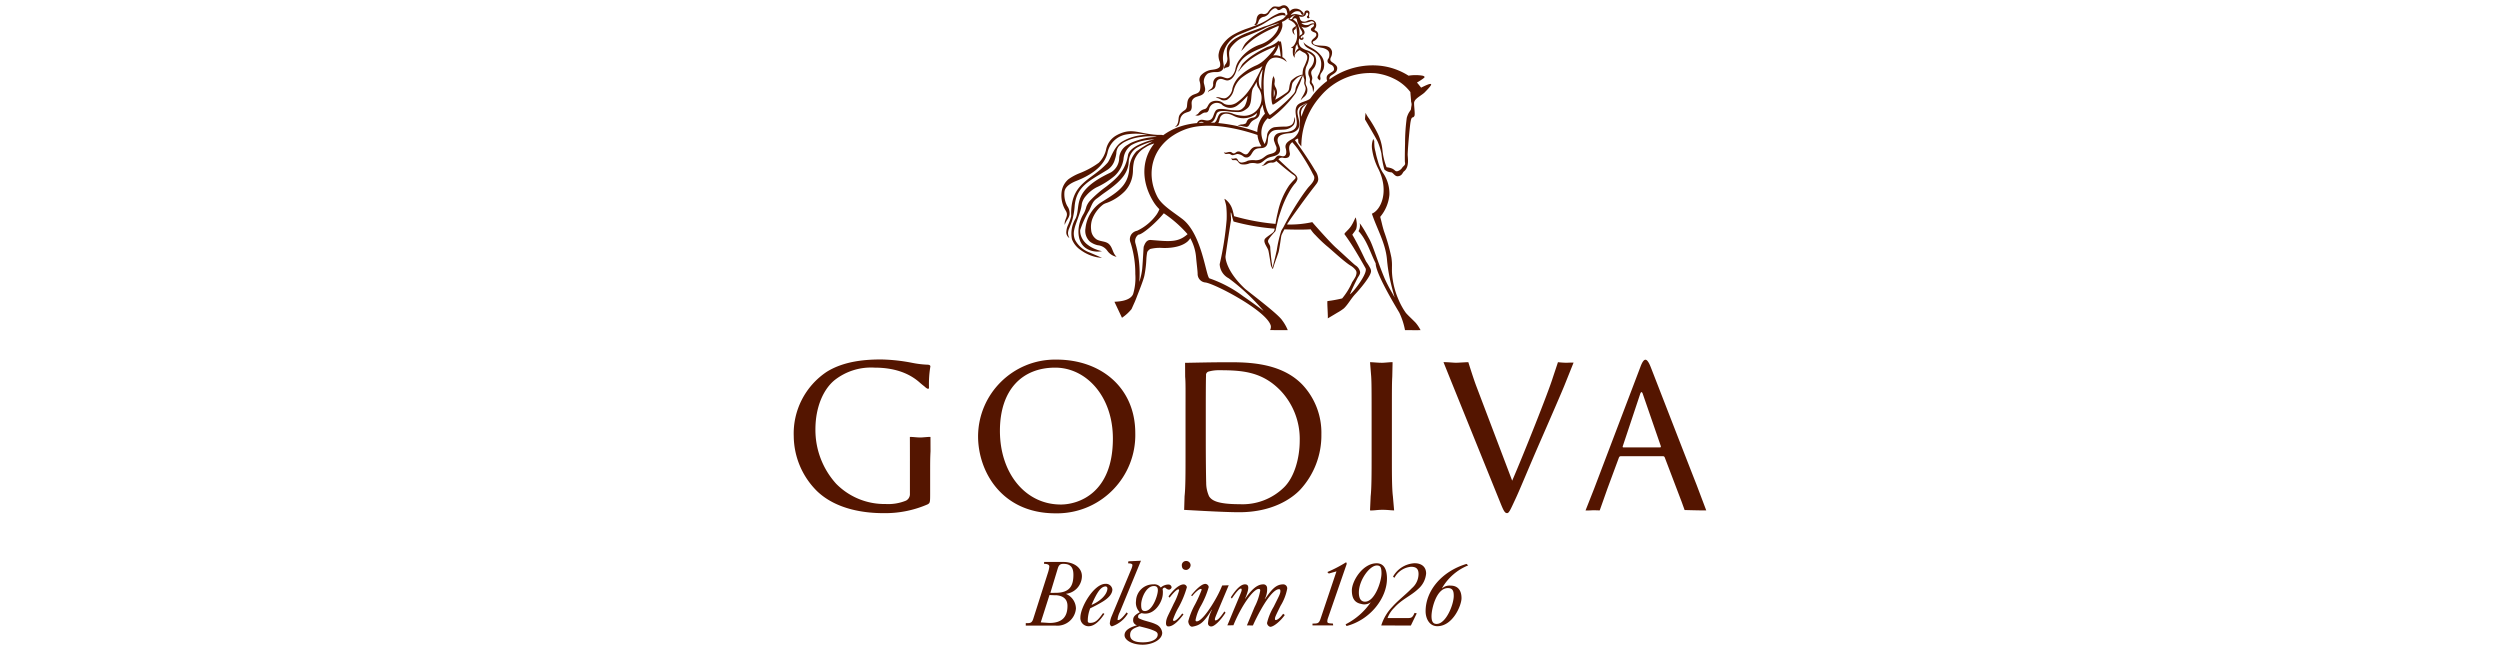 <svg xmlns="http://www.w3.org/2000/svg" width="400" height="104" viewBox="0 0 400 104"><g fill="#541500"><path d="M220.043 24.151a5.99 5.99 0 01-.125-.649 9.819 9.819 0 01-.036-1c-.094.068-.122-.354-.175-.236a3.181 3.181 0 00-.162 1.687 9.692 9.692 0 001.022 3.126c1.7 3.488.441 6.492-1.063 7.11.787 2.388 2.169 4.675 2.409 7.29.094 1.105.261 2.202.5 3.285.208.952.451 1.852.738 2.85-.121-.24-.263-.478-.4-.73a25.133 25.133 0 01-1.184-2.274c-1.139-2.693-1.877-5.316-2.493-6.4-.321-.567-.706-1.3-1.116-1.922a4.662 4.662 0 00-.409-.567c.103.427.036.878-.187 1.257 1.327 1.427 1.879 3.421 2.75 5.166-.033 1.546 3.1 6.74 3.775 7.879.426.889.733 1.831.913 2.8 0 0 2.461.01 2.493 0a6.439 6.439 0 00-.746-1.132c-.324-.368-1.447-1.39-1.658-1.7-.17-.251-.333-.49-.479-.751a11.4 11.4 0 01-.647-1.3 12.78 12.78 0 01-1.027-4.067 8.675 8.675 0 01-.024-.868v-.256a7.879 7.879 0 00-.092-1.557 29.823 29.823 0 00-1.16-4.128 16.546 16.546 0 01-.365-1.338c-.07-.292-.2-.792-.244-.962a.632.632 0 01-.011-.076 6.402 6.402 0 001.463-3.5 5.829 5.829 0 00-1.087-3.617 6.303 6.303 0 01-.728-1.695c-.1-.341-.2-.682-.284-1.019-.057-.24-.1-.482-.159-.709M209.019 7.508a1.08 1.08 0 01-.438-.832c.041.414 1.184.9 1.635 1.193.389.247.739.55 1.038.9.385.411.603.949.613 1.512.003.26-.03.52-.1.771a3.492 3.492 0 01-.355.616.845.845 0 00-.159.7.556.556 0 010 .333c-.02.088-.05.174-.089.256.029-.081 0-.122-.065-.171a1.182 1.182 0 00-.1-.052.961.961 0 01-.117-.13c-.141-.178-.06-.336.032-.527.33-.584.496-1.246.479-1.917a2.246 2.246 0 00-1.051-1.861c-.19-.162-1.074-.563-1.33-.787M203.262 2.84a9.388 9.388 0 01-1.857 1.037c-.584.235-1.151.446-1.763.66-.783.258-1.539.59-2.26.99a5.34 5.34 0 00-2.092 2.128 3.51 3.51 0 00-.328 1.138c-.009.31.037.619.136.912.127.282.164.596.106.9-.235.543-1.306.522-1.647.621-.498.124-.953.38-1.317.741a1.09 1.09 0 00-.316.978c.146.463.174.955.081 1.431-.146.644-.86.6-1.322.913-.686.467-.694.9-.763 1.666a.871.871 0 01-.449.727 3.235 3.235 0 00-.555.47c-.43.478-.284.827-.422 1.395-.039.15-.096.294-.17.43a.608.608 0 01-.317.263c-.029.008 0 .024.033.024.076 0 .152-.006.227-.021.064-.033.125-.072.182-.117a.49.49 0 00.2-.263c.069-.226.124-.456.165-.689.065-.518.417-.956.909-1.131.279-.133.725-.162.859-.482.292-.678-.2-1.217.375-1.784.425-.427 1.176-.341 1.6-.8.203-.217.299-.513.263-.808a7.654 7.654 0 00-.19-.819 1.634 1.634 0 01.641-1.6 3.07 3.07 0 011.293-.216c.253.014.505-.03.738-.129.114-.064.216-.148.3-.248.365-.43.129-.9.081-1.509a3.89 3.89 0 01.389-2.052 4.242 4.242 0 012.2-2.068c1.106-.459 2.253-.908 3.341-1.419.714-.341 1.322-.827 2.02-1.181a4.02 4.02 0 011.419-.49.893.893 0 01.633.13c0-.268-.046-.422-.2-.49a1.48 1.48 0 00-1.062.133 7.293 7.293 0 00-1.168.636"/><path d="M228.978 13.489c-.081-.2-.83.154-1.6.535-.235-.3-.486-.616-.616-.754-.016-.017-.033-.041-.049-.057.654-.394 1.236-.774 1.22-.881s-.133-.173-.316-.222a6.85 6.85 0 00-2.25 0 10.596 10.596 0 00-4.32-1.566c-2.937-.355-5.9.408-8.3 2.138-.048.032-.04-.021-.04-.021a.625.625 0 01.268-.568c.324-.243.822-.451.944-.908s-.06-.7-.425-.99-.8-.376-.581-.968a1.66 1.66 0 00.211-.978 1.11 1.11 0 00-.459-.69 1.87 1.87 0 00-.843-.227c-.321-.032-.628-.027-.944-.065a2.518 2.518 0 01-.479-.1.49.49 0 01-.316-.248.245.245 0 01-.036-.175c.036-.157.251-.186.384-.292.156-.113.287-.256.386-.421a.892.892 0 00.1-.357.92.92 0 00-.037-.365.765.765 0 00-.4-.414c-.186-.081-.182-.2-.076-.321a.884.884 0 00.19-.6.79.79 0 00-.889-.787 1.54 1.54 0 00-.613.186.846.846 0 01-.514.083.623.623 0 01-.365-.122.655.655 0 01-.227-.378.748.748 0 00-.127-.292l-.023-.055c.14.051.289.078.438.078a.823.823 0 00.592-.256c.068-.09.086-.265.151-.354.024-.04.044-.06.121-.056s.122.06.146.133a.454.454 0 01.016.268c-.016.063-.1.117-.149.178s-.073.133.016.248c.117.146.394.073.352-.106-.149-.024-.036-.357 0-.628a.465.465 0 00-.036-.23.588.588 0 00-.073-.106.426.426 0 00-.216-.1.467.467 0 00-.4.141.449.449 0 00-.073.2c-.021.094-.052.19-.073.268a.205.205 0 01-.122.146.449.449 0 01-.23.011 6.102 6.102 0 01-.628-.121 1.517 1.517 0 00-1.124.1c-.033.027-.037.019-.037.019l.024-.052a1.62 1.62 0 01.467-.425 1.04 1.04 0 01.986-.089c.1.076.159.259.255.384a.315.315 0 00.206.125.146.146 0 00.135-.06c.113-.214-.448-.686-.594-.762a1.363 1.363 0 00-1.25-.053 1.323 1.323 0 00-.37.308c-.029.044-.029.057-.029.057a.643.643 0 00-.016-.2 1.061 1.061 0 00-.235-.467.808.808 0 00-.577-.364.972.972 0 00-.573.143c-.419.235-.917-.1-1.311.13-.28.22-.523.483-.722.778a.774.774 0 01-.92.313.72.72 0 00-.7.251 1.07 1.07 0 00-.211.484c-.057.324-.081.822-.4 1.033a.42.42 0 00.455-.081c.109-.137.188-.294.235-.462.116-.403.463-.697.879-.746a1.5 1.5 0 00.941-.763c.153-.208.347-.382.571-.511a.45.45 0 01.429-.069c.127.06.208.243.341.263.409.065.641-.49 1.043-.316a.592.592 0 01.3.4c.065.2.073.389.146.584v.021h-.011c-.122.041-.183.151-.263.26-.047.06-.1.116-.156.167-.052.056-.089.11-.121.141a1.66 1.66 0 01-.482.3c-.162.073-.321.141-.5.214-.386.167-.686.321-1.09.479-.216.081-.414.165-.641.243s-.5.149-.722.243c-.762.313-1.593.573-2.368.876-.558.204-1.098.455-1.614.751a4.045 4.045 0 00-1.52 1.3 1.787 1.787 0 00-.232.79c-.005.346.015.692.06 1.035.085.379.012.775-.2 1.1a1.097 1.097 0 00-.3.892c.013-.154.175-.232.325-.276.115-.019.227-.049.336-.089a.4.4 0 00.222-.308c.023-.162.028-.327.017-.49 0-.4-.081-.836-.094-1.254a1.742 1.742 0 01.322-1.126c.255-.332.545-.637.865-.908a4.017 4.017 0 011.139-.681c1.106-.463 2.16-.86 3.244-1.376a5.05 5.05 0 01.657-.321c.263-.076.519-.2.778-.279.325-.094.654-.19.965-.308V3.7a8.01 8.01 0 01-1.468.6c-.178.086-.333.151-.5.235-.2.1-.406.227-.592.333-.362.2-.738.389-1.1.636a9.107 9.107 0 00-1.684 1.4c-.15.196-.279.407-.386.63-.157.308-.3.621-.3.621l.106-.1a2.88 2.88 0 01.243-.251c.114-.122.2-.248.313-.373a9.775 9.775 0 011.508-1.314 16.36 16.36 0 012.425-1.373c.5-.24.949-.427 1.408-.625 0 .104-.013.208-.041.308a3.062 3.062 0 01-.54 1 5.01 5.01 0 01-2.493 1.735 6.834 6.834 0 00-3.136 2.3 3.59 3.59 0 00-.713 1.512 2.295 2.295 0 01-.609 1.225 1.049 1.049 0 01-.592.319c-.425.054-.863-.324-1.349-.275a1.08 1.08 0 00-.99.8 2.062 2.062 0 00-.04.368.887.887 0 01-.232.727c-.235.235-.544.243-.6.665a.657.657 0 01.406-.321c.22-.065.424-.174.6-.321a.862.862 0 00.216-.446c.068-.422.125-.852.551-1.03.56-.232.993.313 1.53.162.738-.2 1.1-1.035 1.3-1.7.56-1.942 1.971-2.615 4.015-3.491a6.598 6.598 0 002.595-1.95c.328-.4.559-.87.678-1.374a1.68 1.68 0 00-.041-.8c-.007-.008-.007-.021.002-.028l.006-.004a1.52 1.52 0 01.135-.049c.215-.093.417-.214.6-.36.093-.081.198-.145.313-.19h.024a.272.272 0 00.029.17l.013.017-.159.011c.099.039.195.084.289.135.193.078.374.184.535.316.204.153.358.361.446.6v.024c-.19.09-.36.217-.5.373a.267.267 0 00-.076.17.907.907 0 00.084.5c.114.211.156.187.3.425a1.997 1.997 0 00-.1-.381.94.94 0 01-.049-.263c-.008-.214.114-.227.216-.3a.352.352 0 00.113-.329.583.583 0 00.036-.13l.032.117c.093.466.139.941.135 1.416a2.543 2.543 0 01-.227 1 2.217 2.217 0 01-.354.576c-.13.114-.268.218-.413.311.112.033.228.05.344.049-.048.3-.056.606-.024.908.02.259.146.499.348.662a.284.284 0 01-.068-.227.694.694 0 01.1-.419c.073-.116.16-.223.259-.319.133-.121.286-.218.451-.289l.032.008c.209.154.431.288.665.4a.925.925 0 01.487.527c.039.185.034.377-.016.56a9.885 9.885 0 01-.568 1.362c-.084.271-.13.552-.138.835a.713.713 0 00.013.216h-.052a4.76 4.76 0 00-.9.309 4.698 4.698 0 00-.892.676 2.917 2.917 0 00-.252.755c-.1.579-.06.746-.373 1.059a17.13 17.13 0 01-1.93 1.231c.052-.13.094-.264.125-.4l.117-.376a1.655 1.655 0 00-.214-1.27 1.373 1.373 0 01-.151-.516c.03-.168.049-.338.057-.509.021-.313-.178-.54-.178-.824 0 .19-.2.413-.2.62 0 .081-.041.206-.057.4-.04.352-.073.832-.1 1.411a8.28 8.28 0 00.078 1.939c.026.097.059.192.1.284.086.214 2-1.343 2.487-1.744.196-.159.347-.366.441-.6.069-.214.119-.434.151-.657.023-.159.062-.316.117-.467.235-.334.523-.628.851-.871.219-.127.45-.232.69-.313l-.07.121a13.715 13.715 0 00-.876 1.623c-.19.425-.065.73-.373 1.127a18.238 18.238 0 01-1.65 1.663 32.263 32.263 0 01-1.635 1.395c-.332.259-.547.425-.587.384-.709-.738-.965-2.972-.97-4.605-.038-1.055.068-2.11.317-3.136.112-.364.303-.699.559-.981.179-.2.413-.342.673-.409a2.46 2.46 0 01.492-.044c.62.041 1.207.294 1.662.717a1.56 1.56 0 00-.709-.787 9.91 9.91 0 00-.243-2.529s-.046.068-.229.032-.209-.17-.209-.17h-.013a.297.297 0 01-.117.235 4.042 4.042 0 01-1.546.792c-.791.364-1.553.788-2.279 1.268a9.052 9.052 0 00-1.7 1.411c-.268.3-.576 1.152-.852 1.331l.245-.163c1.5-2.106 3.917-3.11 5.872-3.95a3.97 3.97 0 01-.563.884c-.347.433-.728.839-1.139 1.212a4.79 4.79 0 01-1.354.949c-.904.377-1.74.9-2.474 1.549a4.137 4.137 0 00-1.395 2.166 1.927 1.927 0 01-.868 1.431.833.833 0 01-.49.149 2.976 2.976 0 01-.722-.157c-.251-.041-.459-.037-.579.121.037-.057.3-.024.506.065.175.078.325.179.474.243a.904.904 0 00.389.054c.141-.005.281-.032.414-.081a2.555 2.555 0 001.1-1.582 4.016 4.016 0 011.147-1.882 9.808 9.808 0 012.871-1.6 3.13 3.13 0 00.559-.341l-.048.12c-.109.211-.222.479-.34.727-.2.409-.422.819-.67 1.284a16.031 16.031 0 01-1.078 1.739 8.163 8.163 0 01-1.971 1.971 2.11 2.11 0 01-.49.248 1.928 1.928 0 01-.8.117 1.776 1.776 0 01-.581-.11 1.244 1.244 0 01-.3-.178 2.14 2.14 0 00-.5-.281 2.488 2.488 0 00-.5-.084c-.32-.021-.64.046-.925.194-.6.357-.5 1.043-1.108 1.152a1.584 1.584 0 00-.9.628.803.803 0 01-.455.3h-.092a.7.7 0 00.449.1.908.908 0 00.382-.141c.149-.089.308-.206.486-.292.276-.13.516.016.7-.2.099-.116.17-.253.208-.4a1.278 1.278 0 011.735-.916c.077.024.15.058.219.1.106.06.159.162.252.227.211.138.442.244.684.313.474.134.982.071 1.408-.175.087-.048.171-.102.251-.162a10.947 10.947 0 001.55-1.463l.063-.054a4.267 4.267 0 01-.462 1.65c-.681.836-.989.665-1.987.638-.641-.021-2.209-.474-2.623.056-.482.625-.316 1.444-1.22 1.585-.39.065-.873-.186-1.274-.076a.847.847 0 00-.5.462l-.029.041c-.984.083-1.955.29-2.887.616a9.705 9.705 0 00-2.482 1.3.149.149 0 01-.036.017h-.036a1.247 1.247 0 00-.349-.049h-.555c-3.025-.179-3.961-1.165-6.248-.078-.065.029-.138.073-.2.106a3.371 3.371 0 00-1.715 2.149 4.41 4.41 0 01-1.193 2.279 13.624 13.624 0 01-3.158 1.708 8.344 8.344 0 00-1.7.928 3.2 3.2 0 00-1.058 1.774 4.557 4.557 0 00.625 3.28c.543.884-.308 1.338-.167 2.263.19-.665.636-1 .759-1.6a1.944 1.944 0 00-.368-1.439 4.02 4.02 0 01-.43-2.312c.133-.835 1.082-1.371 1.917-1.7 2.219-.873 4.42-2.271 4.959-4.469a3.7 3.7 0 013.058-2.961 9.225 9.225 0 013.309.073 7.803 7.803 0 00-4.1 1.124c-1.317.855-1.782 2.814-2.282 3.366-2.633 2.895-5.97 3.11-5.788 8.508a8.328 8.328 0 01-.53 1.479 3.015 3.015 0 00-.26 1.168 1.1 1.1 0 00.308.714c.062.058.129.111.2.159a1.777 1.777 0 01-.232-.8c.016-.284.091-.562.219-.816.154-.43.357-.876.482-1.317.193-.712.315-1.441.365-2.177.276-3.212 2.409-4.056 5.24-5.815a2.83 2.83 0 001.195-1.655 5.05 5.05 0 00.236-1.009c.007-.421.16-.827.433-1.147.065-.078.563-.455.649-.516a7.266 7.266 0 012.879-.928 9.398 9.398 0 012.279-.073c.033.008.1.016.143.024a.24.24 0 01.068.029 11.374 11.374 0 00-3.674.774 4.254 4.254 0 00-.6.271c-.167.1-.308.19-.471.289a2.609 2.609 0 00-1.249 2.007c0 .968-.512 1.863-1.346 2.355-6.383 2.985-4.728 5.35-5.616 7.34a4.653 4.653 0 00-.6 3.342c.277.706.764 1.31 1.395 1.729a6.65 6.65 0 002.53 1.14c.281.06.581.081.889.121-.516-.246-1.241-.538-1.958-.855a4.287 4.287 0 01-2.331-1.976 2.59 2.59 0 01-.159-1.662c.2-1.055 1.09-2.834 1.212-4.148.102-.46.319-.886.632-1.238a5.646 5.646 0 011.7-1.4 12.396 12.396 0 002.926-1.852 4.616 4.616 0 001.412-2.641 3.025 3.025 0 011.244-2.266 6.495 6.495 0 011.866-.7c.563-.125 1.2-.186 1.849-.267a.772.772 0 00-.125.044l-.281.084c-.23.057-.462.122-.689.2-.458.157-.907.336-1.347.538-.9.411-1.69 1.032-1.8 1.72-.421 2.538-1.893 3.783-3.5 5.027a18.285 18.285 0 00-2.579 2.242 3.022 3.022 0 00-.584.978 4.56 4.56 0 01-.449 1.136c-1.039 1.679-1.222 4.269.29 5.416.414.299.894.494 1.4.568.237.038.477.053.717.044.187-.008.336-.04.56-.065a5.114 5.114 0 01-.9-.267 4.925 4.925 0 01-1.33-.706 3.025 3.025 0 01-1.127-1.452 2.383 2.383 0 01-.143-.957 14.999 14.999 0 011.468-3.182c.419-.92.555-1.433 1.238-1.9.284-.2.576-.438.847-.641.457-.332.887-.62 1.3-.932 1.668-1.27 2.891-2.523 2.917-4.412a2.786 2.786 0 011.535-2.242 11.197 11.197 0 012.3-.873c-.04.016-.149.086-.3.162-.799.42-1.567.896-2.3 1.423a4.372 4.372 0 00-1.144 2.652c-.129 2.361-1.322 3.463-3.218 4.693-.459.3-.954.6-1.489.941a5.713 5.713 0 00-2.307 4.026c-.145.79.128 1.6.722 2.141.374.284.806.48 1.265.576a2.08 2.08 0 011.52.9c.354.489.877.828 1.468.952-.668-.641-.6-1.452-1.22-2.044-.5-.478-1.354-.381-1.95-.73a1.97 1.97 0 01-.9-1.539 3.813 3.813 0 01.154-1.647 5.334 5.334 0 011.773-2.417c.182-.113.378-.2.584-.259a7.852 7.852 0 002.9-1.887 4.83 4.83 0 001.09-1.958c.118-.427.182-.866.19-1.309 0-.519.064-1.037.187-1.541a3.864 3.864 0 011.784-2.166 4.506 4.506 0 011.392-.624l.024.024c-2.015 2.514-2.109 6.026-.113 9.279.267.435.587.835.952 1.192l-.008.024a4.18 4.18 0 01-.438.835 8.092 8.092 0 01-3.11 2.591 1.502 1.502 0 00-.928.584 1.408 1.408 0 00-.121 1.342c.51 1.617.765 3.304.754 5a8.968 8.968 0 01-.349 3.2c-.514 1.254-2.806 1.2-2.988 1.246l1.204 2.554a6.935 6.935 0 001.536-1.4c.459-1.043.482-1.03.787-1.82.187-.508 1.119-2.774 1.265-3.537.171-.853.276-1.718.313-2.587a7.98 7.98 0 01.146-1.184 1.39 1.39 0 01.482-.482 6.508 6.508 0 011.663-.179c.2.017 2.887.232 4.318-1.028.152-.145.287-.307.4-.484 0 0 .01-.011.017-.011h.011c.536.972.853 2.05.928 3.158.11 1.173.224 1.968.24 2.511a1.365 1.365 0 001.282 1.4c1.617.268 9.838 4.567 10.429 6.935.031.233-.01.469-.117.678l2.826.008a7.034 7.034 0 00-.9-1.582c-.681-1.051-5.526-4.655-5.981-5.077-2.882-2.725-3.093-4.764-3.082-5.1 0-.078.135-1.014.3-2.114.23-1.512.522-3.328.563-3.612.008-.029.008-.041.008-.029a3.443 3.443 0 00-.025-.824c-.016-.268-.016-.511.021-.5.064.117.107.244.125.376.079.367.179.729.3 1.084a34.63 34.63 0 006.589 1.139 2.91 2.91 0 01-.117.4c-.109.289-1.035.787-1.4 1.176a.47.47 0 00-.13.255c-.109.532.514 1.192.636 1.708.081.336.341 1.95.386 2.295.022.105.06.207.113.3.029.065.065.125.094.19.013.031.027.06.044.089.013.016.044.013.052.013.062-.013.062-.109.07-.135.016-.063.048-.149.073-.219.048-.162.084-.279.141-.446.125-.363.263-.757.4-1.122.076-.232.157-.455.235-.69.146-.446.422-2.631.478-2.769.135-.3.292-.6.451-.892l.029-.041c.722.025 2.936.09 4.188-.008.221.351.486.672.787.957a21.982 21.982 0 001.8 1.72c.625.486 2.688 2.441 3.763 3.114a2.8 2.8 0 01.84.722c.112.15.165.336.146.522a1.823 1.823 0 01-.162.565c-.163.295-.34.582-.532.859a10.635 10.635 0 01-1.6 2.6c-.777.188-1.564.331-2.357.43-.063.324.119 2.538.054 2.764 0 0 .814-.475 1.536-.913.367-.2.717-.431 1.046-.689.67-.633 1.12-1.549 1.854-2.32.516-.543 2.534-2.858 2.49-3.661a1.417 1.417 0 00-.081-.352 8.898 8.898 0 00-.7-1.147c-.263-.5-.949-2.015-1.679-3.35a15.599 15.599 0 00-.53-.933c-.033-.06.5-.652.613-.941a2.57 2.57 0 00.06-1.179 3.974 3.974 0 00-.133-.649c-.057-.073-.341.808-.816 1.468-.459.644-1.095 1.054-.973 1.22.506.681.965 1.382 1.416 2.1a96.31 96.31 0 011.938 3.318c.336.6-1.03 2.582-1.877 3.575-.3.357-.544.581-.617.581.09-.2.26-.6.463-1.035.292-.625.632-1.3.741-1.517.175-.321.463-.632.422-1.012a1.633 1.633 0 00-.759-1.063c-.328-.24-2.323-2.117-3.045-2.757s-2.2-2.271-3.1-3.285c-.451-.5-.747-.86-.747-.86-1.325.293-2.682.42-4.039.378v-.016c.547-.873 1.176-1.72 1.76-2.534.284-.394.573-.8.86-1.189a172.8 172.8 0 011.322-1.768c.271-.357.555-.7.819-1.066.132-.185.214-.402.235-.628a2.472 2.472 0 00-.49-1.411 36.901 36.901 0 00-1.132-1.822 69.021 69.021 0 00-2.112-3.056l.016-.021c.065-.036.127-.081.179-.109s.121-.07.165-.1l.036-.008c.07.013.127.008.127.017-.005.212.009.423.044.632.04.065.462.617.462.6 0-.248 0-.478.021-.722.058-1.07.26-2.126.6-3.142a12.298 12.298 0 012.463-4.2 10.41 10.41 0 018.762-3.658 9.06 9.06 0 013 .889 7.25 7.25 0 012.611 2.141c-.044-.057.138 1.546.094 1.484.175.621.052.532-.008 1.22-.033.268-.4.427-.678 1.408a30.117 30.117 0 00-.271 4.071c-.041 1.493-.049 2.855-.021 3.006.122.5-.157.532-.417.868-.179.29-.462.501-.79.592-.508.1-.289-.471-1.728-.636a10.14 10.14 0 01-.665-2.771 7.88 7.88 0 00-.77-2.664 19.51 19.51 0 00-1.391-2.38 4.923 4.923 0 01-.535-.9s-.114 1.035-.09 1.074c.175.309 1.822 3.079 2.028 3.556.262.616.463 1.256.6 1.911.075.856.231 1.703.467 2.53a1.73 1.73 0 001.1.455c.292.024.563.668 1.041.632.722-.057.771-.608.99-.778.944-.719.579-2.268.6-2.758.062-1.614.37-4.615.438-5.037.211-1.257.362-.571.636-1.078.167-.292-.17-2.15 0-2.3.162-.544 1.314-1.087 1.7-1.525.17-.182 1.058-1.051.981-1.244m-25.048 1.632l-.089.329a.502.502 0 00-.044.078c-.008-.394 0-.844.008-1.241.135.256.179.551.125.835m.67-7.943l.029.019c.127.61.222 1.226.284 1.846a2.074 2.074 0 00-1.183-.163l-.016-.016a4.038 4.038 0 00.884-1.687m3.658-3.5a3.758 3.758 0 001.468-.26.47.47 0 01.571.308s.029.073 0 .036a1.102 1.102 0 00-.806.162 1.153 1.153 0 01-1.259-.213l.026-.033zm-1.526-.627h-.029l-.422.037v-.019a.89.89 0 00.094-.1c.172-.206.39-.369.636-.475a.947.947 0 01.248-.036h.017s.019 0-.013.016a.88.88 0 00-.17.073.929.929 0 00-.354.479l-.007.025zm.5.341a1.657 1.657 0 00-.328-.268c-.027-.019-.019-.036-.019-.036a.535.535 0 01.146-.113.41.41 0 01.284-.029.254.254 0 01.181.219c.06.348.172.685.333 1 .093.218.205.428.333.628.133.208.316.5.125.693-.117.114-.313.138-.373.3a.415.415 0 00-.029.06v-.036a3.72 3.72 0 00-.235-1.89 1.893 1.893 0 00-.414-.535m.049 4.943a1.763 1.763 0 00-.133.386.345.345 0 01-.025.063c.01-.068.01-.157.017-.238.032-.336.113-.722.165-1.038a.797.797 0 00.017-.109 2.3 2.3 0 00.219-.341l.019-.029c.014.238.082.47.2.678l.016.037a1.583 1.583 0 00-.5.592m-4.886 9.861c0 .013-.032.041-.032.041a4.388 4.388 0 00-1.2 2.9 21.787 21.787 0 00-2.13-.68c-.316-.084-.66-.17-1.014-.251l.01-.016a.995.995 0 01.559-.029c.2.04.471.109.69.138.167.05.348.003.47-.122.037-.052.125-.17.159-.227.344-.592.514-.632 1.106-.962.289-.17.488-.459.544-.79.019-.121.052-.433.089-.636l.016-.11c.131-.206.237-.426.316-.657l.029-.024c.076.488.205.967.386 1.427m-4.38 1.995h-.019a25.02 25.02 0 00-3.066-.49v-.016c.224-.344.143-.847.511-1.2.54-.519 1.379-.227 1.95.065a3.341 3.341 0 002.839.122c.321-.143.617-.338.876-.576v.059a.955.955 0 01-.13.373.691.691 0 01-.482.3 1.898 1.898 0 00-.77.276 1.102 1.102 0 00-.273.425.508.508 0 01-.144.236 1.53 1.53 0 01-.706.162c-.22.024-.426.117-.589.267m3.525-7.979c.048-.168.107-.332.178-.492.073-.19.179-.373.268-.555l.024-.019.013.052a16.608 16.608 0 00-.2 2.98c0 .036-.008.073-.008.109l-.017.052a3.935 3.935 0 00-.165-.34 2.359 2.359 0 01-.094-1.788m-7.811 7.4l.135-.052c.454-.235.6-.79.787-1.325.292-.782 1.885-.357 2.644-.325 1.062.044 1.385.135 2.258-.555.832-.652.551-2.023.832-2.988 0 0 .016-.06.036-.117l.037-.089c.213-.33.409-.67.587-1.019l.024-.029v.054c.003.293.08.58.224.835.424.557.621 1.254.551 1.95a2.794 2.794 0 01-2.993 2.576 5.128 5.128 0 01-1.471-.284 3.066 3.066 0 00-1.935-.2c-.681.279-.568 1.2-1.116 1.59l-.024.011c-.19-.016-.381-.008-.571-.016-.07 0-.01-.021-.01-.021m-1.6-.1a.683.683 0 01.5.114s-.065.008-.159.011c-.23.008-.621.025-.621.025h-.06a.674.674 0 01.336-.146m-2.132 17.987c-1.544 1.363-2.963 1.136-5.867.908-.806-.065-1.038.913-1.116 1.051-.04.057-.121 2.065-.246 3.533a9.745 9.745 0 01-.42 1.962c-.019.06-.048.114-.065.175.025-.17.033-.336.049-.511a17.408 17.408 0 00-.644-5.653 1.274 1.274 0 01.478-1.416c.516.044 2.685-1.744 4.047-3.406h.021a19.47 19.47 0 013.791 3.337l-.028.02zm17.542-13.816a36.031 36.031 0 012 3.152c.186.329.365.668.53 1.009.079.123.146.253.2.389.211.722-.668 1.412-1.054 1.914-.5.649-.965 1.319-1.408 2a47.407 47.407 0 00-2.438 4.19c-.068.133-.2.316-.282.47-.046.078-.054.117-.09.187a19.467 19.467 0 00-.7 3.033c-.04.19-.089.386-.129.576-.106.467-.211.912-.333 1.374-.041.183-.086.36-.13.547a1.606 1.606 0 00-.044.206c-.008.036-.021.127-.032.122s-.013-.052-.021-.073c-.008-.044-.016-.1-.024-.138a5.58 5.58 0 01-.041-.276c-.032-.2-.065-.4-.086-.608-.056-.414-.1-.827-.136-1.241-.029-.3-.062-.628-.07-.933-.008-.522-.543-.766-.284-1.224l.013-.029a6.56 6.56 0 01.6-.779c.1-.13.409-.454.449-.494a.503.503 0 00.1-.255c.084-.406.183-.811.275-1.212.057-.229.1-.463.167-.69.081-.3.365-1.124.406-1.241.4-1.2.937-2.351 1.6-3.429.167-.265.357-.516.547-.763.218-.203.378-.459.467-.743.1-.592-.584-.973-.957-1.3a123.164 123.164 0 01-1.877-1.736c-.149-.146-.2-.2-.2-.2a.772.772 0 01.722-.243c.287.092.599.067.868-.068.219-.187.305-.488.219-.763-.133-.73-.187-1.166.4-1.65h.021c.267.321.522.6.741.92m.722-5.04l-.032-.029c-.016-.1-.016-.154-.029-.255a1.501 1.501 0 01.467-1.358c.145-.152.299-.295.462-.428l.086-.062a11.261 11.261 0 00-.954 2.133m4.1-5.705s.016.016-.049.07a11.74 11.74 0 00-2.579 2.676s-.016.024-.037.049a.251.251 0 01-.044.048c-.571.508-1.8.519-2.177 1.265-.443.886.182 2.065.008 2.974-.186.993-1.346 1.093-2.154 1.163a3.15 3.15 0 00-.746.133 1.011 1.011 0 00-.636 1.419c.219.73.4.743.3 1.217-.135.6-.873.621-1.339.808-.6.235-.879.871-1.982.892a3.475 3.475 0 00-1.257.068 2.394 2.394 0 01-1.006.3.726.726 0 01-.4-.162c-.167-.122-.2-.443-.427-.511-.259-.073-.624.2-.766-.073a.33.33 0 00.062.268.263.263 0 00.175.094c.171-.019.344-.016.514.008a.804.804 0 01.316.282c.106.143.243.261.4.346.478.106.978.057 1.427-.138.375-.071.761-.06 1.131.032.237.025.477-.019.69-.125.184-.108.358-.233.519-.373a3.49 3.49 0 01.4-.284c.571-.378 1.452-.3 1.911-.806.522-.573-.017-1.416-.1-1.671-.263-.909.089-1.447 1.825-1.585a1.898 1.898 0 001.278-.573c.7-.822-.057-2.06 0-2.936.04-.408.304-.76.686-.911.244-.135.511-.273.735-.422l-.025.037c-.121.1-.263.219-.4.313a1.74 1.74 0 00-.5.428c-.16.275-.235.591-.214.909.14.881.136 1.78-.013 2.66a2.487 2.487 0 01-.855 1.257c-.325.276-1.557.657-1.3 1.635.106.373.232 1.1-.263 1.27-.324.1-.678-.179-1-.054-.287.114-.414.479-.681.617-.365.182-.787.073-1.111.3-.152.125-.29.266-.411.422a.4.4 0 01-.381.162c.179.2.633-.073.811-.162.251-.188.564-.275.876-.244a.853.853 0 00.657-.267l.008.008c.467.4.9.774 1.376 1.168.36.292.725.579 1.093.866.3.232.857.451.5.839-.32.315-.62.649-.9 1a12.21 12.21 0 00-1.844 4.378 16.914 16.914 0 00-.357 1.812l-.032-.008a35.273 35.273 0 01-6.541-1.212c-.016 0-.041-.021-.065-.029a9.6 9.6 0 00-.287-1.143 3.22 3.22 0 00-1.176-1.6c-.182-.125.129.5.222 1.2.071.713.09 1.43.057 2.146a49.534 49.534 0 01-1.111 7.092c.046.959.601 1.82 1.455 2.258a33.842 33.842 0 015.571 5.213c-.044-.037-.092-.057-.136-.094-.163-.122-.325-.24-.479-.357a80.624 80.624 0 00-2.639-1.888 19.812 19.812 0 00-5.395-2.861c-.568-.154-1.16-7.064-4.355-9.509-1.577-1.2-3.322-2.23-4.015-3.593-1.982-3.888-.762-8.681 4.347-10.688 3.89-1.53 9.441.073 11.675.835l.021.021c.06.633.273 1.243.62 1.776l-.017.013c-.6.173-1.082-.151-1.662.519-.151.178-.292.43-.451.6a.432.432 0 01-.459.17c-.3-.052-.535-.308-.827-.413a.798.798 0 00-.336-.037c-.259.027-.425.316-.681.308-.183 0-.308-.224-.532-.24a1.596 1.596 0 00-.446.057 1.076 1.076 0 01-.417.065.334.334 0 01-.182-.138c.084.219.146.313.284.336.271.044.4-.065.636 0 .133.037.251.146.381.186.3.086.62-.186.933-.17.344.041.669.183.932.409a.799.799 0 00.665.125c.23-.084.424-.246.548-.457.224-.336.357-.662.73-.857.56-.292 1.254.029 1.695-.519.386-.49.135-1.3.459-1.833.555-.924 1.33-.676 2.25-.778a2.112 2.112 0 001.679-.762c.218-.385.269-.842.143-1.266-.017.171-.049.281-.073.427a1.672 1.672 0 01-.216.632.934.934 0 01-.292.271 1.92 1.92 0 01-.887.224 14.076 14.076 0 00-1.789.1 1.506 1.506 0 00-1.151 1.208 4.415 4.415 0 01-.378 1.463h-.022a2.3 2.3 0 01-.117-.219 3.37 3.37 0 01-.349-1.017 3.148 3.148 0 01.957-2.868l.041-.019c.028.031.058.061.089.089.044.052.159.06.3 0a18.21 18.21 0 004.1-4.156c.138-.432.307-.854.506-1.262.211-.4.341-.908.54-1.333 0 0 .033-.154.044-.179.016-.06.073.017.073.017.025.076.021.157.044.238.053.129.099.26.138.394.008.164-.003.328-.032.49-.024.357.259.649.235 1.019a1.77 1.77 0 01-.138.5c-.194.516-.551.917-.66 1.339.178-.221.379-.422.6-.6.32-.28.494-.691.471-1.116a1.409 1.409 0 00-.154-.6 1.123 1.123 0 01-.13-.527c.072-.314.085-.638.04-.957a3.516 3.516 0 01-.084-.686 2.61 2.61 0 01.2-1.009 3.619 3.619 0 00.421-1.573.8.8 0 00-.373-.641c.037 0 .074.003.11.008a.813.813 0 01.2.094c.214.129.415.278.6.446a.672.672 0 01.232.449c.02.266-.022.532-.122.779a2.485 2.485 0 01-.551.835 1.055 1.055 0 00-.2.422c-.058.235-.045.481.037.709.094.189.159.391.192.6.008.227-.094.47.027.694.086.151.216.279.289.438.044.096.077.197.1.3.021.104.036.21.044.316.029.206.036.349.036.349l.057-.2c.037-.102.065-.207.086-.313a.977.977 0 000-.381 1.738 1.738 0 00-.3-.608c-.157-.256 0-.455.024-.714.041-.333-.181-.62-.165-.965.008-.389.352-.568.54-.9a1.93 1.93 0 00.068-1.8 2.515 2.515 0 00-1.308-.867 3.267 3.267 0 01-.889-.446 1.118 1.118 0 01-.389-.686 1.453 1.453 0 01.068-.722l.016-.081.036.089a.343.343 0 00.375.175c.178-.029.279-.154.246-.292a.24.24 0 00-.251-.211c.117 0 .117.187.073.224a.157.157 0 01-.243-.05.151.151 0 01.019-.175c.109-.108.232-.201.365-.276.39-.316.167-.709-.084-1.038a6.659 6.659 0 00-.2-.251l-.024-.049.048.032c.403.205.887.161 1.246-.113.156-.129.337-.223.532-.276.154-.036.194.021.214.11 0 .021-.024.073-.029.089a.416.416 0 01-.113.183.662.662 0 01-.13.1c-.475.313-.183.644.357.811a.412.412 0 01.19.106.426.426 0 010 .522c-.072.106-.161.2-.263.279a2.9 2.9 0 00-.317.3.792.792 0 00-.111.246.527.527 0 00.025.252.413.413 0 00.175.211c.15.104.312.189.482.255.278.117.567.206.863.267.255.03.503.102.733.215.422.224.674.455.555 1.2a1.065 1.065 0 01-.149.368.533.533 0 00-.041.621c.118.132.265.235.43.3a.77.77 0 01.43.336.741.741 0 01.094.506c-.078.235-.373.349-.613.511-.268.183-.474.316-.547.633-.028.206-.002.415.073.608"/><path d="M169.054 57.537c7.052 0 12.591 4.453 12.591 11.764.165 6.92-5.311 12.665-12.231 12.83-.183.004-.367.005-.55.001-8.584 0-12.372-6.687-12.372-12.327.036-6.813 5.589-12.306 12.402-12.27.053 0 .107 0 .16.002m.662 23.187c2.822 0 8.346-1.788 8.346-10.544.008-6.764-4.27-11.358-9.23-11.358-5.227 0-8.836 3.475-8.844 10.1-.008 6.8 4.083 11.8 9.728 11.8M189.531 79.386c.154-1.322.154-3.794.154-6.808v-5.515c0-4.9.025-5.778-.06-6.779l-.013-2.231c.373 0 4.052-.089 5.929-.089 3.1 0 9.108-.284 12.831 3.572a11.219 11.219 0 013.049 7.973 12.814 12.814 0 01-3.385 8.839c-1.347 1.416-4.44 3.609-9.772 3.609-2.693 0-8.484-.373-8.8-.373l.067-2.198zm3.395-8.941c0 3.325.041 6.213.065 6.8-.003.75.157 1.491.467 2.173.4.6 1.2 1.254 4.9 1.254a9.473 9.473 0 007.089-2.7c1.63-1.6 2.509-4.61 2.509-7.5a11.256 11.256 0 00-3-7.9c-2.953-3.103-6.153-3.336-9.885-3.336a5.889 5.889 0 00-1.731.224.565.565 0 00-.373.624c-.041 1.066-.041 4.059-.041 6.476v3.885zM219.307 79.376c.151-1.325.151-3.8.151-6.813v-5.514c0-4.9-.01-5.77-.065-6.779l-.187-2.32c.438 0 1.233.094 1.877.094.475.008 1.358-.117 1.731-.094l-.052 2.32c-.06 1.009-.06 1.881-.06 6.779v5.515c0 3.014-.008 5.488.157 6.813l.2 2.287c-.678-.016-1.054-.1-1.971-.094-.827.01-1.325.135-1.885.094l.104-2.288zM145.588 73.668c0-2.539-.008-3.763-.008-3.763.532 0 1.03.084 1.622.094.5 0 1.147-.1 1.674-.094l.008 2.319c-.06 1.006-.06 1.95-.06 3.264v3.516c0 1.416-.029 1.476-.409 1.695a16.954 16.954 0 01-6.951 1.405c-2.98.016-7.6-.521-10.733-3.517A12.5 12.5 0 01127 69.812a11.854 11.854 0 015.267-10.315c2.818-1.765 6.318-1.984 8.727-1.984a28.49 28.49 0 014.951.54c.836.169 1.685.27 2.538.3.313.036.378.162.378.282a16.869 16.869 0 00-.222 3.374c0 .346-.325.211-.73-.182 0 0-.411-.316-.714-.584-1.051-.949-3.191-2.42-7.235-2.42a9.423 9.423 0 00-6.33 1.923c-1.83 1.427-3.163 4.3-3.163 7.968a12.82 12.82 0 003.32 8.69 10.842 10.842 0 007.9 3.237 7.491 7.491 0 003.272-.54 1.16 1.16 0 00.628-1.1v-5.333zM249.276 57.951c.206.029.981.089 1.358.089.187 0 .232-.024 1.139-.024l-1.484 3.7c-.354.881-1.971 4.615-3.666 8.495-1.995 4.55-3.379 7.973-4.1 9.514-.874 1.875-1.074 2.373-1.389 2.373-.386.01-.592-.438-1.192-1.938l-7.783-19.229-1.2-2.983c.584-.021 1.619.092 2 .092.316 0 1.585-.089 1.974-.092 0 0 .808 2.611 1.273 3.828l5.743 15.133c1.825-4.205 5.811-14.225 6.5-16.484.159-.471.824-2.474.824-2.474M269.076 80.325l-2.719-7.141a.288.288 0 00-.287-.19h-6.746c-.156 0-.248.094-.309.252l-1.841 4.974c-.276.79-1.22 3.45-1.22 3.45s-.624-.027-.978-.027c-.336 0-.92.06-1.289.027l1.362-3.45 7.389-19.44c.373-1.033.644-1.224.835-1.224s.474.227.852 1.2c.47 1.192 5.442 14.03 7.327 18.812l1.549 4.1c-.467 0-1.293 0-3.463-.063l-.462-1.28zm-3.475-8.743c.151 0 .151-.094.125-.219l-2.916-8.443c-.122-.244-.211-.244-.344 0l-2.815 8.446c-.06.159 0 .219.094.219l5.856-.003z" fill-rule="evenodd"/><path d="M170.56 94.998l.025.04a2.578 2.578 0 011.565 2.336 2.989 2.989 0 01-3.229 2.726l-.039-.004h-4.76v-.39c.665 0 .973.021 1.2-.7l2.4-7.53c.079-.261.136-.529.17-.8.016-.39-.422-.451-.855-.467l.032-.3h3.009c1.814 0 3.095.985 3.026 2.385a2.887 2.887 0 01-2.544 2.717m-1.65.235l-.993-.041-1.396 4.376 1.384.092c2.027 0 2.891-.96 2.891-2.725 0-1.492-1.27-1.674-1.887-1.719m1.254-5.016c-.506 0-.738.167-.912.717l-1.189 3.921c.273.013.682 0 .836 0 2.336 0 2.847-1.212 2.847-2.891 0-1.124-.422-1.744-1.582-1.744M176.488 96.228c-.665.403-1.351.77-2.055 1.1a5.687 5.687 0 00-.378 1.646c0 .381-.13.686.373.686.832 0 1.262-.443 2.057-1.565l.222.125c-.714 1.1-1.6 1.979-2.534 1.979a1.308 1.308 0 01-1.31-1.417c0-1.646 2.165-5.366 4.005-5.366a1.024 1.024 0 011.111.9c0 .657-.53 1.314-1.492 1.911m.321-2.393c-.657.094-1.233.787-2.161 2.956 1.366-.6 2.4-1.549 2.534-2.514.041-.268-.081-.487-.373-.443M179.178 97.916a3.357 3.357 0 00-.365 1.176c0 .175.049.11.159.11.235 0 .73-.478 1.281-1.22l.2.19a4.697 4.697 0 01-2.534 2.039c-.227 0-.349-.308-.349-.482a3.88 3.88 0 01.308-1.168l3.163-7.582c.114-.292.187-.6.122-.665-.117-.117-.24-.178-.673-.178l.048-.325 2.014-.095-3.374 8.2zM187.05 94.348a.78.78 0 01-.43-.17c-.146-.089-.154-.175-.324-.154s-.159.1-.284.214c.045.226.059.457.04.686 0 1.254-1.143 3.253-2.8 3.253-.2.002-.4-.026-.592-.083-.344.159-.563.244-.563.552 0 .263.041.263.571.482.686.276 1.541.4 2.263.754.569.229.963.756 1.022 1.366 0 1.108-1.59 1.906-3.126 1.906-1.682 0-2.9-.725-2.9-1.528 0-.743.747-1.22 1.952-1.569v-.032a.788.788 0 01-.573-.86c0-.54.381-.819 1.058-1.217a2.109 2.109 0 01-.6-1.792 2.74 2.74 0 012.8-2.66c.45-.053.894.143 1.158.511a1.872 1.872 0 011.189-.482.5.5 0 01.548.446.482.482 0 01-.409.376m-2.831 6.392c-.519-.2-1.495-.414-1.9-.532-1.063.332-1.5.628-1.5 1.414 0 .982 1.119 1.152 2.047 1.152 1.411 0 2.284-.482 2.36-1.135.065-.508-.344-.636-1.006-.9m.406-6.972c-1.254 0-2.039 1.979-2.039 2.972 0 .613.06 1.03.6 1.03 1.189 0 2.023-2.376 2.068-3.244.025-.482-.133-.759-.624-.759"/><path d="M188.555 97.204a11.47 11.47 0 00-.871 1.931c0 .117.057.251.175.219.3-.09.576-.263 1.3-1.2l.2.157c-.519.686-1.508 1.919-2.42 1.919-.216 0-.378-.159-.378-.49 0-.852.406-1.327 1.225-3.126.37-.676.662-1.391.871-2.133 0-.13-.04-.19-.113-.19-.333 0-1.124.96-1.408 1.338l-.175-.2c.706-.989 1.682-1.927 2.433-1.927a.544.544 0 01.508.448 15.134 15.134 0 01-1.339 3.247m1.262-6.005c-.47 0-.735-.211-.735-.806a.682.682 0 01.649-.628.7.7 0 01.757.638l.002.038a.818.818 0 01-.673.759M194.756 98.02c-.328.8-.373.909-.373 1.087 0 .089.016.157.1.157.287 0 .676-.328 1.419-1.435l.187.2c-.938 1.458-1.858 2.2-2.247 2.2a.489.489 0 01-.56-.519 5.207 5.207 0 01.577-2.025l.041-.182c-1.338 2.23-1.984 2.55-3.1 2.761-.378.073-.674-.446-.674-.879.25-.946.62-1.856 1.1-2.709.389-.744.734-1.51 1.032-2.295 0-.1-.017-.156-.135-.156-.23 0-.8.43-1.379 1.16l-.165-.125c.7-.871 1.658-1.838 2.274-1.838a.57.57 0 01.544.508 13.977 13.977 0 01-1.209 2.923 7.321 7.321 0 00-.9 2.349c0 .146.062.214.2.214.657 0 1.857-1.573 2.907-3.394.442-.752.828-1.536 1.154-2.346l1.046-.032-1.839 4.376zM204.869 96.964c-.774 1.59-.876 1.773-.876 2.076 0 .13.06.162.133.162.232 0 .657-.282 1.173-1l.267.2c-.689.978-1.779 1.89-2.326 1.89a.7.7 0 01-.516-.608 9.015 9.015 0 011.066-2.6c.8-1.63 1.071-2.068 1.071-2.49 0-.2-.029-.321-.232-.321-.689 0-1.771 1.287-2.9 3.3a29.979 29.979 0 00-1.262 2.5l-.965-.008 1.233-2.941a9.318 9.318 0 00.9-2.615c0-.146-.019-.279-.235-.279-.632 0-1.8 1.427-2.822 3.249a22.392 22.392 0 00-1.233 2.566l-.97.008c.244-.54.763-1.849 1.27-3.045.584-1.4.917-2.157 1-2.465.029-.114.052-.37-.094-.37-.287 0-.79.613-1.455 1.59l-.167-.19c.824-1.285 1.6-2.077 2.26-2.077.486 0 .9.268.016 2.3l.021.016c.884-1.3 1.828-2.315 2.874-2.315a.58.58 0 01.633.523l.003.045a3.378 3.378 0 01-.376 1.784l.052-.016c1.009-1.443 1.7-2.336 2.912-2.336a.632.632 0 01.628.7 8.043 8.043 0 01-1.087 2.769M212.472 98.903a1.47 1.47 0 00-.1.516c0 .248.1.321.9.348l.033.292h-3.306v-.284c.8-.013 1.027.013 1.293-.787l2.544-7.57-1.23.348-.235-.238a21.187 21.187 0 003.017-1.574l.094.252-3.01 8.697zM215.443 100.164l-.149-.273a10.775 10.775 0 004.007-3.5l.024-.033a1.706 1.706 0 01-1.528.271c-1.066-.194-1.5-.916-1.5-2.173 0-1.457 1.711-4.331 3.969-4.331 1.209 0 1.65 1.046 1.65 2.433 0 3.118-2.639 6.6-6.468 7.608m4.847-9.688c-1.155 0-2.876 2.357-2.876 4.323 0 1.051.406 1.468.99 1.468 1.562 0 2.647-3.269 2.631-4.566-.016-.909-.146-1.225-.746-1.225M226.855 94.286c-1.163 1.079-2.6 1.627-3.779 2.957a4.456 4.456 0 00-1.071 1.646h2.907c.847 0 1.03.065 1.419-.828l.349.075-.941 1.949-4.74-.008a7.5 7.5 0 011.731-2.944c.965-1.09 2.153-1.958 3.16-3.012a3.015 3.015 0 001.077-2.276c0-.832-.382-1.16-1.193-1.16a3.348 3.348 0 00-2.668 1.765l-.224-.187a4.207 4.207 0 013.455-2.146c1.039 0 1.842.519 1.842 1.642a3.674 3.674 0 01-1.327 2.526M230.749 94.066l-.011.078a1.759 1.759 0 011.366-.446c.978 0 1.739.567 1.739 2.011 0 1.168-1.408 4.482-3.869 4.482-1.289 0-1.877-1.246-1.877-2.4 0-3.263 2.568-6.37 6.549-7.567l.263.24a8.477 8.477 0 00-4.161 3.6m.917.029c-1.825 0-2.623 3.277-2.623 4.5 0 .978.34 1.278.916 1.23 1.436-.117 2.641-3.1 2.641-4.482 0-.717-.13-1.249-.933-1.249"/></g></svg>